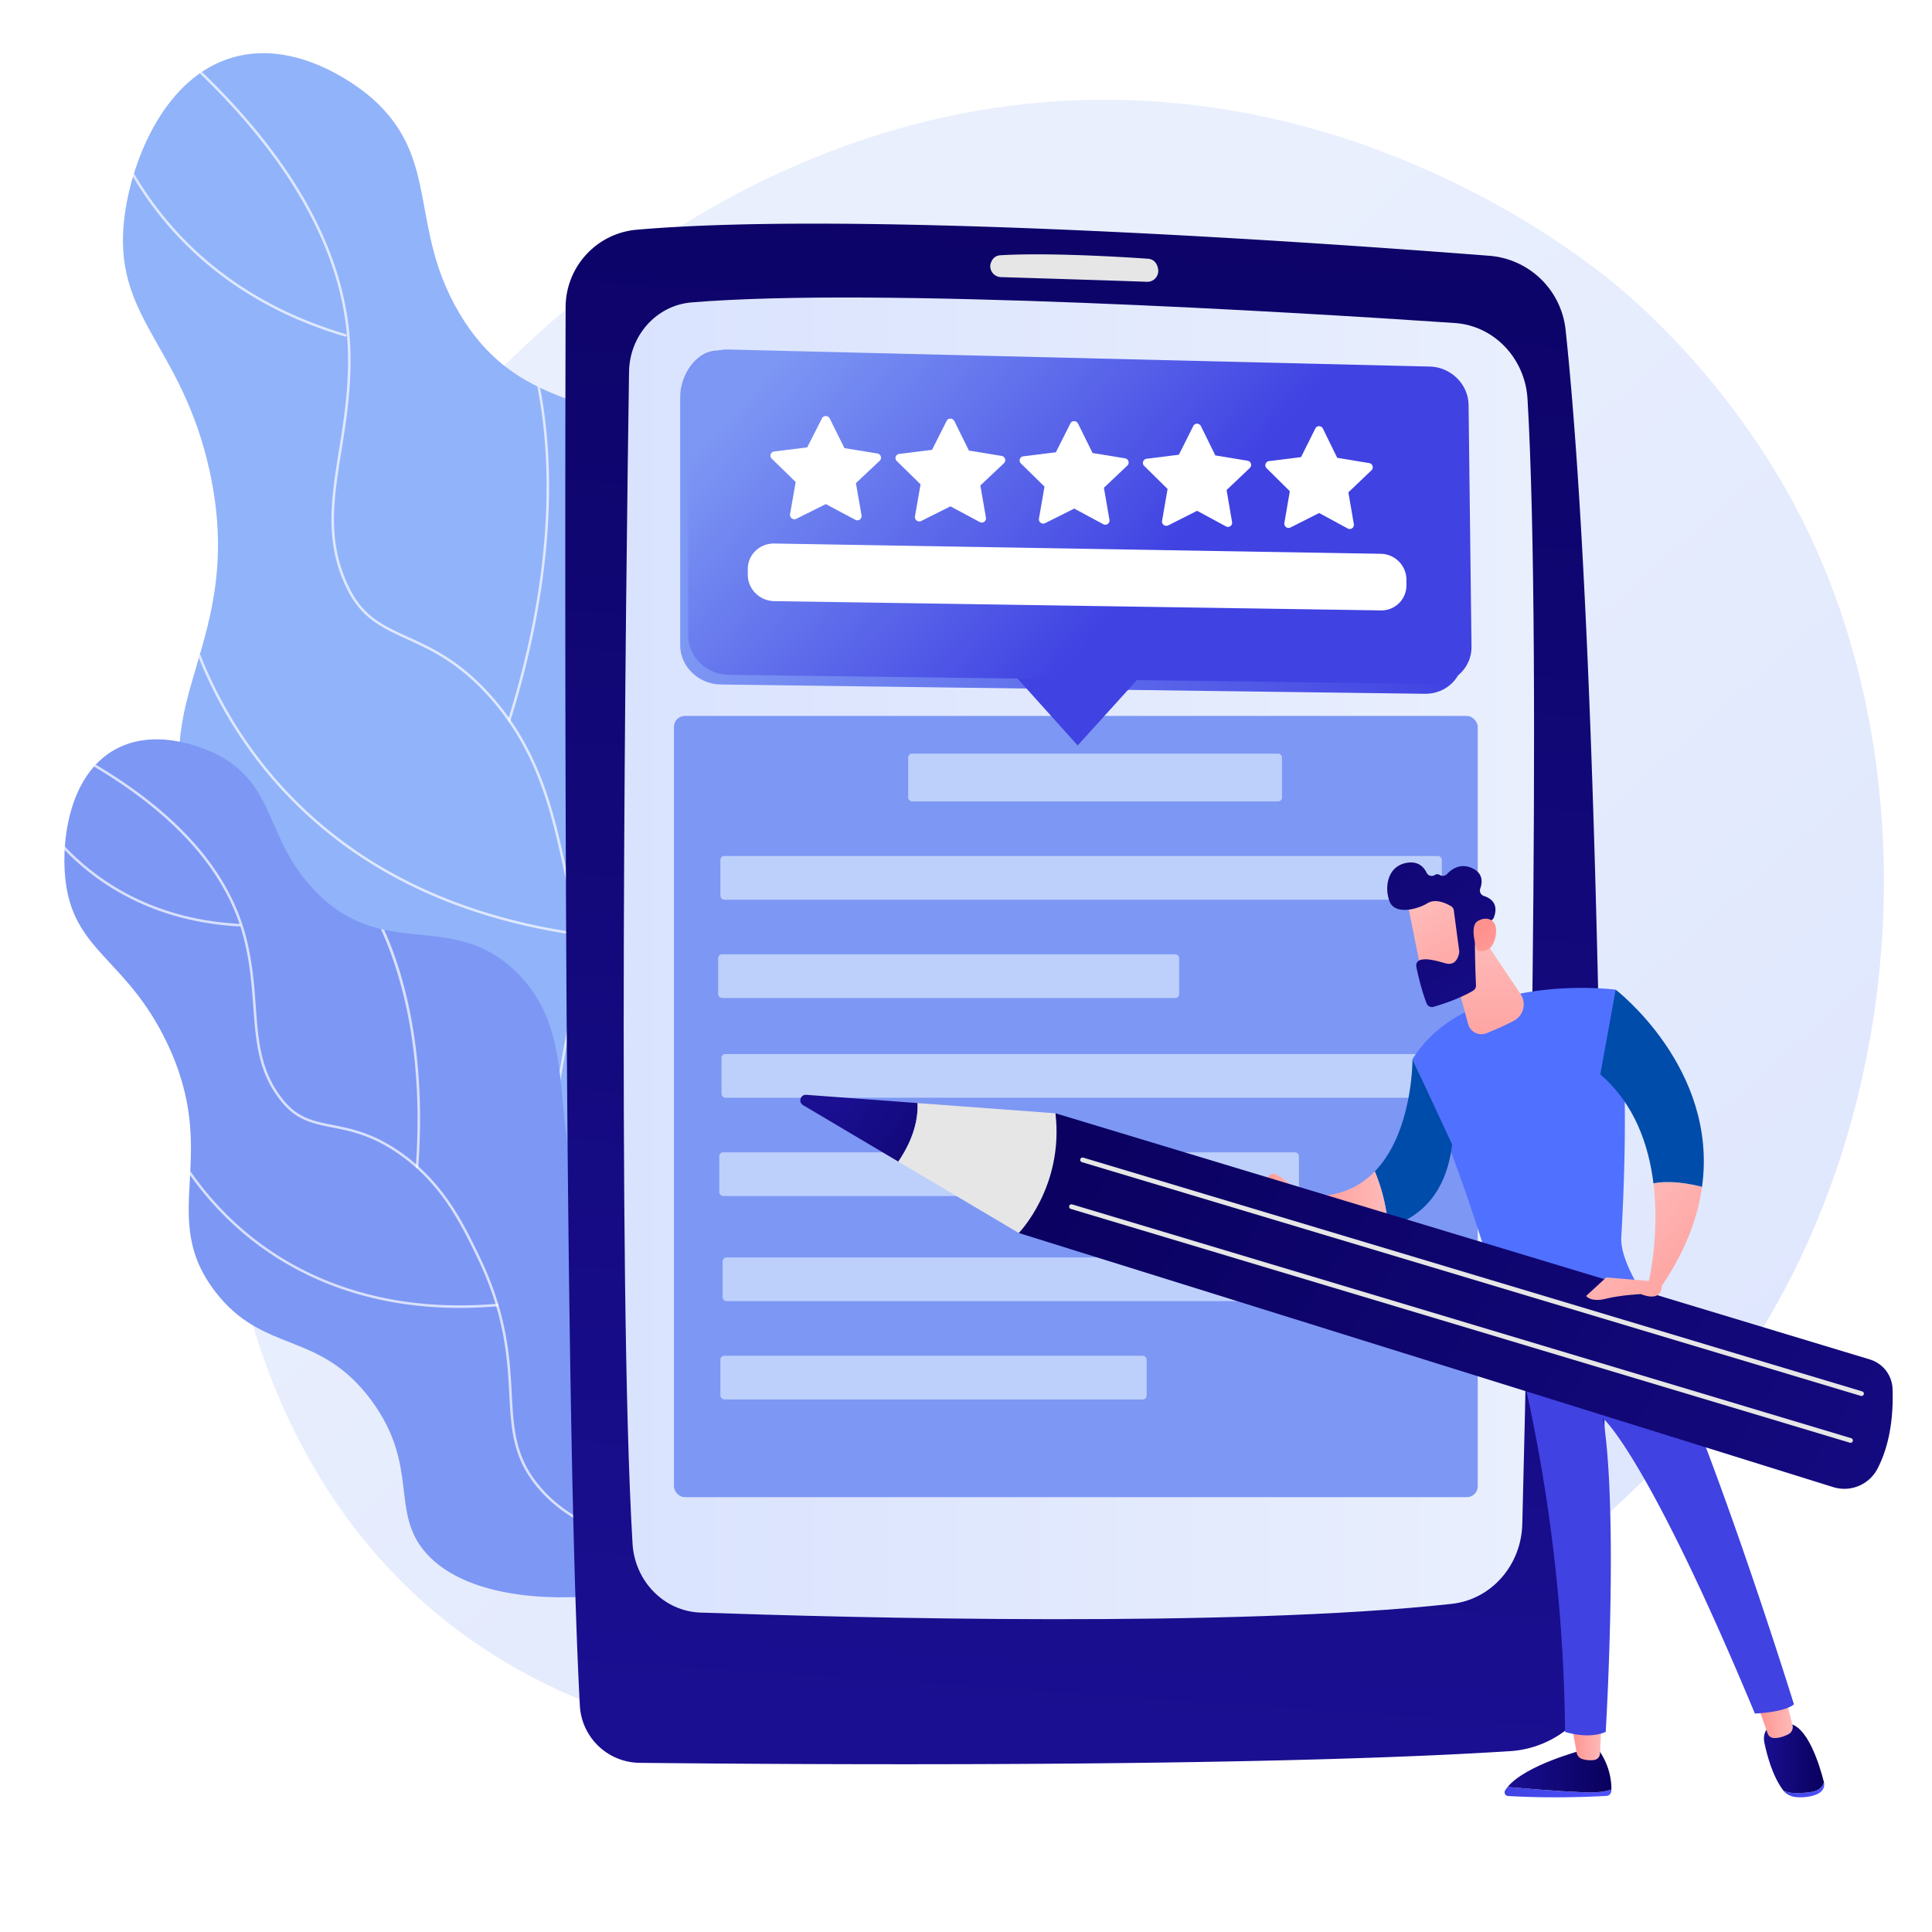 <svg xmlns="http://www.w3.org/2000/svg" xmlns:xlink="http://www.w3.org/1999/xlink" viewBox="0 0 3710 3710"><defs><style>.cls-1{fill:#91b3fa;}.cls-2{fill:#7d97f4;}.cls-3{isolation:isolate;}.cls-4,.cls-7{fill:#fff;}.cls-5{fill:url(#linear-gradient);}.cls-6{clip-path:url(#clip-path);}.cls-7{opacity:0.7;mix-blend-mode:soft-light;}.cls-8{clip-path:url(#clip-path-2);}.cls-9{fill:url(#linear-gradient-2);}.cls-10{fill:url(#linear-gradient-3);}.cls-11{fill:#e6e6e6;}.cls-12{fill:#bdd0fb;}.cls-13{fill:url(#linear-gradient-4);}.cls-14{fill:url(#linear-gradient-5);}.cls-15{fill:url(#linear-gradient-6);}.cls-16{fill:url(#linear-gradient-7);}.cls-17{fill:url(#linear-gradient-8);}.cls-18{fill:url(#linear-gradient-9);}.cls-19{fill:url(#linear-gradient-10);}.cls-20{fill:url(#linear-gradient-11);}.cls-21{fill:url(#linear-gradient-12);}.cls-22{fill:url(#linear-gradient-13);}.cls-23{fill:url(#linear-gradient-14);}.cls-24{fill:url(#linear-gradient-15);}.cls-25{fill:url(#linear-gradient-16);}.cls-26{fill:url(#linear-gradient-17);}.cls-27{fill:url(#linear-gradient-18);}.cls-28{fill:url(#linear-gradient-19);}.cls-29{fill:url(#linear-gradient-20);}.cls-30{fill:url(#linear-gradient-21);}.cls-31{fill:url(#linear-gradient-22);}.cls-32{fill:url(#linear-gradient-23);}.cls-33{fill:url(#linear-gradient-24);}.cls-34{fill:url(#linear-gradient-25);}.cls-35{fill:url(#linear-gradient-26);}.cls-36{fill:url(#linear-gradient-27);}</style><linearGradient id="linear-gradient" x1="3834.75" y1="3756.22" x2="1483.37" y2="1218.22" gradientTransform="translate(11.72 6.44) rotate(1.2)" gradientUnits="userSpaceOnUse"><stop offset="0" stop-color="#dae3fe"/><stop offset="1" stop-color="#e9effd"/></linearGradient><clipPath id="clip-path"><path class="cls-1" d="M1924.35,2396.75c67.13-151.05-40.06-377.94-154.31-505-133.39-148.32-222.87-101-317.63-224.41-176.44-229.79,61.37-488.08-98.18-733.92-130.44-201-338.86-104.62-473.18-333.76-96.92-165.34-35-295-166.77-411.1C703,178.67,580,73.36,449,109.69c-132.16,36.66-195.08,196.17-209.5,303C212.87,610.25,347.91,657.37,402.23,903.13c73.95,334.6-132.58,445.31-27.2,680.43,87,194.15,247.92,163.44,340.13,380.62,85.62,201.68-22,301.45,48.59,431.61C926.18,2695.23,1787.42,2704.85,1924.35,2396.75Z"/></clipPath><clipPath id="clip-path-2"><path class="cls-2" d="M1629.08,2791.89c21.92-116.54-90.39-257.23-191.14-327-117.61-81.51-172.26-33.69-258.8-104.2-161.13-131.27-37.78-350.86-189.77-496.13-124.25-118.76-253.84-17.07-385.46-154.84-95-99.42-73.14-200.15-184.32-259.45-9.51-5.06-112.79-58.26-198.21-11.27-86.2,47.43-103.77,169.17-96.19,246.15,14,142.31,116.06,152.9,194.58,315.49,106.89,221.37-19,332.77,93.4,479.5,92.82,121.17,200.07,73.15,300.32,209.54,93.08,126.65,34.42,214.07,105.21,293.28C981.55,3165.13,1584.38,3029.59,1629.08,2791.89Z"/></clipPath><linearGradient id="linear-gradient-2" x1="2238.91" y1="-381.81" x2="1982.78" y2="3372.03" gradientUnits="userSpaceOnUse"><stop offset="0" stop-color="#09005d"/><stop offset="1" stop-color="#1a0f91"/></linearGradient><linearGradient id="linear-gradient-3" x1="1197.69" y1="1840.31" x2="2945.85" y2="1840.31" gradientTransform="matrix(1, 0, 0, 1, 0, 0)" xlink:href="#linear-gradient"/><linearGradient id="linear-gradient-4" x1="-3011.31" y1="3441.44" x2="-2806.24" y2="3441.44" gradientTransform="matrix(-1, 0, 0, 1, 83.01, 0)" gradientUnits="userSpaceOnUse"><stop offset="0" stop-color="#4f52ff"/><stop offset="1" stop-color="#4042e2"/></linearGradient><linearGradient id="linear-gradient-5" x1="-3011.32" y1="3401.25" x2="-2812.04" y2="3401.25" gradientTransform="matrix(-1, 0, 0, 1, 83.01, 0)" xlink:href="#linear-gradient-2"/><linearGradient id="linear-gradient-6" x1="-2992.38" y1="3345.14" x2="-2934.62" y2="3345.14" gradientTransform="matrix(-1, 0, 0, 1, 83.01, 0)" gradientUnits="userSpaceOnUse"><stop offset="0" stop-color="#febbba"/><stop offset="1" stop-color="#ff928e"/></linearGradient><linearGradient id="linear-gradient-7" x1="-3420.13" y1="3437.02" x2="-3341.54" y2="3437.02" xlink:href="#linear-gradient-4"/><linearGradient id="linear-gradient-8" x1="-3419.55" y1="3376.51" x2="-3304.21" y2="3376.51" gradientTransform="matrix(-1, 0, 0, 1, 83.01, 0)" xlink:href="#linear-gradient-2"/><linearGradient id="linear-gradient-9" x1="-3359.6" y1="3296.99" x2="-3290.57" y2="3296.99" xlink:href="#linear-gradient-6"/><linearGradient id="linear-gradient-10" x1="4051.9" y1="2461.82" x2="3601.7" y2="2689.91" gradientTransform="matrix(1, 0, 0, 1, 0, 0)" xlink:href="#linear-gradient-4"/><linearGradient id="linear-gradient-11" x1="17015.43" y1="-19518.38" x2="16399.12" y2="-18846.05" gradientTransform="matrix(-1, 0, 0, 1, 83.01, 0)" gradientUnits="userSpaceOnUse"><stop offset="0" stop-color="#ff928e"/><stop offset="1" stop-color="#5070ff"/></linearGradient><linearGradient id="linear-gradient-12" x1="-3126.97" y1="3041.34" x2="-3093.89" y2="2975.18" gradientTransform="matrix(-1, 0, 0, 1, 83.01, 0)" gradientUnits="userSpaceOnUse"><stop offset="0" stop-color="#53d8ff"/><stop offset="1" stop-color="#3840f7"/></linearGradient><linearGradient id="linear-gradient-13" x1="-3043.33" y1="2290.75" x2="-3289.07" y2="2508.37" xlink:href="#linear-gradient-6"/><linearGradient id="linear-gradient-14" x1="16868.63" y1="-19652.92" x2="16252.33" y2="-18980.6" gradientTransform="matrix(-1, 0, 0, 1, 83.01, 0)" gradientUnits="userSpaceOnUse"><stop offset="0" stop-color="#ff928e"/><stop offset="1" stop-color="#004caa"/></linearGradient><linearGradient id="linear-gradient-15" x1="17168.96" y1="-19377.65" x2="16552.66" y2="-18705.32" xlink:href="#linear-gradient-14"/><linearGradient id="linear-gradient-16" x1="-2582.66" y1="2311.34" x2="-2389.12" y2="2311.34" xlink:href="#linear-gradient-6"/><linearGradient id="linear-gradient-17" x1="-2770.77" y1="1794.15" x2="-2772.89" y2="2155.56" xlink:href="#linear-gradient-6"/><linearGradient id="linear-gradient-18" x1="-2948.04" y1="2823.77" x2="-3125.95" y2="3059.11" gradientTransform="matrix(-0.99, -0.14, -0.14, 0.99, 222.07, -1480.94)" xlink:href="#linear-gradient-6"/><linearGradient id="linear-gradient-19" x1="2401.81" y1="1233.44" x2="3014.73" y2="2131.84" xlink:href="#linear-gradient-2"/><linearGradient id="linear-gradient-20" x1="-3208.6" y1="3010.14" x2="-3065.91" y2="2863.75" gradientTransform="matrix(-0.99, -0.14, -0.14, 0.99, 222.07, -1480.94)" xlink:href="#linear-gradient-6"/><linearGradient id="linear-gradient-21" x1="-2409.68" y1="2288.61" x2="-2340.38" y2="2288.61" xlink:href="#linear-gradient-6"/><linearGradient id="linear-gradient-22" x1="-1839.85" y1="2016.08" x2="-4072.54" y2="3644.79" gradientTransform="matrix(-1, 0.05, 0.05, 1, 47.82, 41.76)" xlink:href="#linear-gradient-2"/><linearGradient id="linear-gradient-23" x1="-1761.55" y1="2378.6" x2="-1467.46" y2="2122.97" gradientTransform="matrix(-1, 0.05, 0.05, 1, 47.82, 41.76)" xlink:href="#linear-gradient-2"/><linearGradient id="linear-gradient-24" x1="-2946.29" y1="2400.34" x2="-3192.03" y2="2617.96" xlink:href="#linear-gradient-6"/><linearGradient id="linear-gradient-25" x1="1306.14" y1="1002.69" x2="2809.54" y2="1002.69" gradientUnits="userSpaceOnUse"><stop offset="0" stop-color="#7d97f4"/><stop offset="1" stop-color="#4042e2"/></linearGradient><linearGradient id="linear-gradient-26" x1="786.62" y1="1362.86" x2="787.21" y2="1362.86" xlink:href="#linear-gradient-25"/><linearGradient id="linear-gradient-27" x1="1599.78" y1="574.17" x2="2199.95" y2="1115.98" gradientUnits="userSpaceOnUse"><stop offset="0" stop-color="#7d97f4"/><stop offset="1" stop-color="#4042e2"/></linearGradient></defs><g class="cls-3"><g id="Background"><rect class="cls-4" width="3710" height="3710"/></g><g id="Illustration"><path class="cls-5" d="M3469.58,2389.52C3130.7,3137.79,2271.19,3444.2,1604.24,3374.88c-182.1-18.93-548.49-57-829.39-334C235.42,2508.82,343,1422.7,883.33,793.26,952.9,712.2,1434.14,169.43,2165.82,192.2c535.7,16.66,905.42,327.23,950.36,365.9C3173,606.94,3298,722.81,3409.05,904.8,3670,1332.4,3681.35,1921.93,3469.58,2389.52Z"/><path class="cls-1" d="M1924.35,2396.75c67.13-151.05-40.06-377.94-154.31-505-133.39-148.32-222.87-101-317.63-224.41-176.44-229.79,61.37-488.08-98.18-733.92-130.44-201-338.86-104.62-473.18-333.76-96.92-165.34-35-295-166.77-411.1C703,178.67,580,73.36,449,109.69c-132.16,36.66-195.08,196.17-209.5,303C212.87,610.25,347.91,657.37,402.23,903.13c73.95,334.6-132.58,445.31-27.2,680.43,87,194.15,247.92,163.44,340.13,380.62,85.62,201.68-22,301.45,48.59,431.61C926.18,2695.23,1787.42,2704.85,1924.35,2396.75Z"/><g class="cls-6"><path class="cls-7" d="M1829.66,2632.28c-144.14,0-282.18-29.74-410.41-88.45-123.54-56.55-251.28-115-319.68-242.26-51.94-96.61-38.09-173.2-20.57-270.17,16.82-93.05,37.76-208.86,0-377.81-21.56-96.45-48.39-216.48-145.61-321.57C876.89,1271,826,1247.74,781.11,1227.25c-46.44-21.19-86.55-39.49-114.18-95.13C622.43,1042.5,635.6,960.23,650.85,865c9.3-58.09,18.91-118.17,17.26-187.84-4.64-195.93-120-394.46-342.86-590.07a2.44,2.44,0,0,1,3.22-3.67C552.4,279.94,668.32,479.66,673,677c1.66,70.12-8,130.42-17.33,188.74-15.11,94.43-28.17,176,15.64,264.2,26.85,54.08,64.35,71.19,111.82,92.85,45.32,20.68,96.68,44.12,153.84,105.91,98.12,106,125.11,226.79,146.79,323.8,38,169.92,17,286.27,0,379.76-17.36,96-31.07,171.88,20.06,267,67.62,125.78,194.61,183.91,317.41,240.13,129.65,59.35,269.27,88.85,415.34,88h0a2.45,2.45,0,0,1,0,4.89Z"/><path class="cls-7" d="M977.77,1385.75a2.33,2.33,0,0,1-.73-.12,2.44,2.44,0,0,1-1.6-3.06c86.4-275.58,81.76-480.73,62.65-604.31-20.67-133.69-62.16-203.07-62.58-203.75a2.44,2.44,0,1,1,4.17-2.54c.43.69,42.42,70.9,63.24,205.55,19.19,124.09,23.86,330-62.82,606.52A2.45,2.45,0,0,1,977.77,1385.75Z"/><path class="cls-7" d="M1101.56,1795l-.36,0c-152.82-22.67-287.73-71.29-401-144.52a819,819,0,0,1-228.91-221.11C367,1279.35,344.26,1139.53,344,1138.14a2.44,2.44,0,0,1,4.83-.76c.22,1.39,22.83,140.27,126.59,289.4A814.27,814.27,0,0,0,703,1646.47c112.62,72.8,246.84,121.15,398.91,143.71a2.44,2.44,0,0,1-.36,4.86Z"/><path class="cls-7" d="M1284.17,2484.34a2.44,2.44,0,0,1-1.79-4.11c224.86-242.49,280.34-472.6,287.29-622.95,7.53-162.77-38.58-269.48-39.05-270.54a2.44,2.44,0,1,1,4.47-2c.48,1.07,47,108.83,39.46,272.74-7,151.16-62.73,382.47-288.59,626.05A2.42,2.42,0,0,1,1284.17,2484.34Z"/><path class="cls-7" d="M663.15,646.4a2.47,2.47,0,0,1-.7-.1C407.07,570.62,283.55,406.43,224.9,282,161.36,147.25,158.18,28.75,158.16,27.57a2.44,2.44,0,1,1,4.88-.11c0,1.18,3.21,118.81,66.36,252.66,58.24,123.44,180.88,286.35,434.44,361.5a2.44,2.44,0,0,1-.69,4.78Z"/></g><path class="cls-2" d="M1629.08,2791.89c21.92-116.54-90.39-257.23-191.14-327-117.61-81.51-172.26-33.69-258.8-104.2-161.13-131.27-37.78-350.86-189.77-496.13-124.25-118.76-253.84-17.07-385.46-154.84-95-99.42-73.14-200.15-184.32-259.45-9.51-5.06-112.79-58.26-198.21-11.27-86.2,47.43-103.77,169.17-96.19,246.15,14,142.31,116.06,152.9,194.58,315.49,106.89,221.37-19,332.77,93.4,479.5,92.82,121.17,200.07,73.15,300.32,209.54,93.08,126.65,34.42,214.07,105.21,293.28C981.55,3165.13,1584.38,3029.59,1629.08,2791.89Z"/><g class="cls-8"><path class="cls-7" d="M1436.81,2992.15a694.85,694.85,0,0,1-136.18-13.48c-95.71-19.1-194.66-38.85-263.57-116.54-52.38-59-55.37-114.91-59.16-185.63-3.62-67.68-8.14-151.91-62.34-263.48-30.95-63.71-69.45-143-154.53-200.17-49.41-33.22-88.7-41-123.36-47.88-36-7.15-67.19-13.32-95.82-47.79-46-55.39-50.41-115.1-55.51-184.24-3.1-42.06-6.31-85.55-18.95-133.85-35.56-135.82-148.77-255.21-336.48-354.87a2.44,2.44,0,0,1,2.29-4.31c189,100.32,303,220.74,338.91,357.94,12.76,48.73,16,92.45,19.1,134.73,5,68.3,9.39,127.29,54.4,181.47,27.53,33.14,56.42,38.87,93,46.12,35.11,7,74.91,14.85,125.14,48.62,86.17,57.94,125,137.86,156.19,202.08,54.64,112.48,59.18,197.25,62.83,265.37,3.74,69.77,6.69,124.88,57.93,182.65,67.83,76.46,166,96.05,260.86,115,100.21,20,202.56,17.58,304.19-7.18a2.44,2.44,0,0,1,1.16,4.75A717.33,717.33,0,0,1,1436.81,2992.15Z"/><path class="cls-7" d="M800.87,2243.19h-.18a2.44,2.44,0,0,1-2.26-2.61c28.28-394.8-131.61-562-133.23-563.59a2.44,2.44,0,1,1,3.48-3.43c.41.41,41.43,42.59,78.25,133.27,33.92,83.53,71.23,226.64,56.37,434.1A2.44,2.44,0,0,1,800.87,2243.19Z"/><path class="cls-7" d="M882.87,2511.59c-209.41,0-347.21-81.72-428.4-154.51-97.73-87.61-136.76-181.61-137.14-182.55a2.44,2.44,0,1,1,4.52-1.84c.38.93,39.07,94,136,180.91,89.45,80.12,248.27,171.18,496.79,150a2.46,2.46,0,0,1,2.64,2.23,2.44,2.44,0,0,1-2.23,2.64C930.14,2510.59,906.06,2511.59,882.87,2511.59Z"/><path class="cls-7" d="M1196.23,2959.51a2.37,2.37,0,0,1-1.2-.32,2.44,2.44,0,0,1-.92-3.33c116.82-206.24,117.54-375.88,97.58-481.87-21.6-114.72-71.32-181.47-71.82-182.13a2.45,2.45,0,0,1,3.9-3c.51.67,50.91,68.34,72.72,184.18,20.11,106.79,19.41,277.65-98.13,485.18A2.44,2.44,0,0,1,1196.23,2959.51Z"/><path class="cls-7" d="M459.11,1779H459c-191-10.67-304.55-105-366.13-182.3-66.71-83.7-88.54-166-88.75-166.87a2.44,2.44,0,0,1,4.73-1.22c.21.81,21.84,82.3,88,165.21,61,76.42,173.31,169.73,362.45,180.3a2.44,2.44,0,0,1-.13,4.88Z"/></g><path class="cls-9" d="M1222.69,441.13c-77.15,6.71-136.3,71.32-136.52,148.76-1.34,473.58-3.56,2107.09,27.31,2685.26a116.18,116.18,0,0,0,114.82,110c303.37,3.26,1176,9.26,1671.39-22.43,103.18-6.6,183.48-92.05,183.35-195.45-.6-497-8.54-1894.88-76.63-2533.82A159.68,159.68,0,0,0,2860,491.18C2529.09,465.41,1650.46,403.92,1222.69,441.13Z"/><path class="cls-10" d="M1207.94,714c-6,405.11-22.92,1752.73,6.7,2250.11,4.32,72.7,60.79,130.09,130.52,132.52,287.1,10,1023.31,29.37,1442.81-16.79,75.54-8.31,133.27-73.79,135.28-153.07,10.5-413.41,38.84-1668.56,10.06-2160.38-4.59-78.46-64.53-141.07-139.67-146.13-310.86-21-1109.1-69.25-1465.83-39.54C1260.85,586.29,1209,643.86,1207.94,714Z"/><path class="cls-11" d="M1901.6,511.56A21,21,0,0,0,1922,532.13c55.24,1.68,210.86,6.45,280.42,9a21,21,0,0,0,21.3-25.47c-.24-.42-2-17.62-19.59-18.84-47.05-3.27-189-12.09-282.81-6.68C1902,491.2,1901,513.11,1901.6,511.56Z"/><rect class="cls-2" x="1294.19" y="1374.82" width="1543.47" height="1500.17" rx="20.88"/><rect class="cls-12" x="1743.99" y="1447.17" width="717.85" height="91.75" rx="7.35"/><rect class="cls-12" x="1383.35" y="1643.77" width="1385.41" height="83.89" rx="7.35"/><rect class="cls-12" x="1379.06" y="1832.52" width="885.32" height="83.89" rx="7.35"/><rect class="cls-12" x="1385.5" y="2024.06" width="1343.29" height="83.89" rx="7.35"/><rect class="cls-12" x="1381.21" y="2212.8" width="1113.11" height="83.89" rx="7.35"/><rect class="cls-12" x="1387.65" y="2414.7" width="1385.41" height="83.89" rx="7.35"/><rect class="cls-12" x="1383.35" y="2603.44" width="818.53" height="83.89" rx="7.35"/><path class="cls-13" d="M2895.05,3431.53c35.13,3,96.1,8,144.16,10.08,28.9,1.27,45.53-1.56,55.11-5.39,0,1.08,0,2.1-.09,3.05a9.94,9.94,0,0,1-9.44,9.39c-90.83,5.07-163.06,1.75-188.77.19a7.08,7.08,0,0,1-5.77-10.64A57,57,0,0,1,2895.05,3431.53Z"/><path class="cls-14" d="M3039.21,3441.61c-48.06-2.11-109-7.05-144.16-10.08,34.54-42.38,144.16-70.94,144.16-70.94h31c21.29,30.7,24.37,59.92,24.14,75.63C3084.74,3440.05,3068.11,3442.88,3039.21,3441.61Z"/><path class="cls-15" d="M3075.39,3310l-2.9,57.34a13.07,13.07,0,0,1-11.18,12.31,50.92,50.92,0,0,1-23.26-1.92,15.49,15.49,0,0,1-10.41-11.91l-10-55.82Z"/><path class="cls-16" d="M3477.55,3441.18c15.23-2.12,22.13-10,25-18.5l0,.23c2.24,8.92-2.95,18.17-13.34,22.57-12.56,5.32-26.28,6.23-36.94,5.79-11.44-.48-21.93-5.21-27.7-12.78l-.09-.11C3436,3444.06,3452.14,3444.72,3477.55,3441.18Z"/><path class="cls-17" d="M3405.72,3309.67h25.53c38.9-.79,63.32,81.24,71.32,113-2.89,8.46-9.79,16.38-25,18.5-25.41,3.54-41.52,2.88-53-2.8-21-27.65-31.43-68.15-36.43-91.79C3382.42,3319.71,3405.72,3309.67,3405.72,3309.67Z"/><path class="cls-18" d="M3428,3256.46l14.18,56.39a15.31,15.31,0,0,1-8,17.35c-7.94,4.07-19.1,8.34-29.37,7.11a12.83,12.83,0,0,1-10.43-8.53l-20.81-59.33Z"/><path class="cls-19" d="M3444.88,3272.76c-17.64,15.64-75,17.71-75,17.71-206.69-496.06-291.24-566.54-291.24-566.54,29.85,187.24,4.81,601.76,4.81,601.76-34.1,15-78.07,0-78.07,0a3195.05,3195.05,0,0,0-105.55-784.61c139.69-3.14,214-50.94,238.24-70.13C3254.5,2658.68,3444.88,3272.76,3444.88,3272.76Z"/><path class="cls-20" d="M3102.58,1900.47c26.44,131.89,17,368,10.74,475.62-1.75,30.26,19.38,72.22,36.45,100.84a9,9,0,0,1-3.62,12.63c-28.59,14.69-125.44,60.23-237.69,65.89a16,16,0,0,1-16.11-12c-83.26-310.89-180-509.56-180-509.56C2819.15,1863.43,3102.58,1900.47,3102.58,1900.47Z"/><path class="cls-21" d="M3064.53,2712.19a6.62,6.62,0,0,0,5.65-10.06c-1.11-1.83-27.85-45-81.95-71.14a6.62,6.62,0,1,0-5.75,11.92c50.43,24.33,76.14,65.69,76.39,66.1A6.62,6.62,0,0,0,3064.53,2712.19Z"/><path class="cls-22" d="M3268.43,2279c-8.49,61.44-33.58,128.46-83.78,199.64l-19.08-15.55s22-89.38,9.5-190.81C3206,2266.23,3242.61,2272.46,3268.43,2279Z"/><path class="cls-23" d="M3073.05,2063.21l29.53-162.74S3299.9,2051.3,3268.43,2279c-25.82-6.53-62.39-12.76-93.36-6.72C3166.05,2199.21,3139.1,2119.89,3073.05,2063.21Z"/><path class="cls-24" d="M2712.38,2033.93l76.17,164c-12.32,99-65.52,141.85-122.88,158.28a348.25,348.25,0,0,0-25.58-106.83C2713.38,2173.75,2712.38,2033.93,2712.38,2033.93Z"/><path class="cls-25" d="M2640.09,2249.42a348.25,348.25,0,0,1,25.58,106.83c-153.05,59.37-193.54-55.78-193.54-55.78l28.29-5C2564.29,2302.21,2608.91,2281.61,2640.09,2249.42Z"/><path class="cls-26" d="M2782.55,1831.42l36.77,135.17a26.3,26.3,0,0,0,35.17,17.5c15.77-6.3,35.78-14.91,53-24.21A35.42,35.42,0,0,0,2920,1909l-76.45-114Z"/><path class="cls-27" d="M2702.11,1728.72c-.34,2.32,30.67,154.25,30.67,154.25l86.37-19.54-8-148.37S2707.71,1689.86,2702.11,1728.72Z"/><path class="cls-28" d="M2791.73,1748.12l10.33,77.77a11,11,0,0,1,0,3c-.88,6.1-5.41,26.85-26.36,20.92-19-5.39-36.44-10-48.48-6.34a11,11,0,0,0-7.54,12.67c2.82,13.8,9.75,44.79,19.88,70.8a10.94,10.94,0,0,0,13.27,6.46c16.39-4.78,50.65-15.82,76.14-31.16a10.93,10.93,0,0,0,5.34-9.86c-.83-19.63-3.12-79.32-1.19-96,1.81-15.7,21.09-25.11,29.46-28.48a10.74,10.74,0,0,0,6-6c3.88-9.71,9.23-32.2-19.11-41.41a11,11,0,0,1-6.95-14.19c4.2-11.69,6-29.52-15.95-39.34-22.28-10-38.92,1.89-47.91,11.54a11,11,0,0,1-14,1.65c-2.56-1.62-5.87-2.15-9.86.34a10.8,10.8,0,0,1-15.29-4.63c-5.33-11-16.21-22.69-38-19-38.71,6.63-43.09,49.52-32.88,74.65s51.77,15.56,72.61,2.89c15.85-9.63,36.41.47,45.36,5.86A10.86,10.86,0,0,1,2791.73,1748.12Z"/><path class="cls-29" d="M2836.59,1824.67s-15.92-44.56.43-55.47,40.56-5.25,35.23,27C2865.62,1836.38,2836.59,1824.67,2836.59,1824.67Z"/><path class="cls-30" d="M2483.48,2321.54c-7.7,6-34.1-6.55-50.25-15.24a18.57,18.57,0,0,1-9-22c3.89-12.26,10.37-28.08,18.34-30.07C2455.83,2251,2515.22,2296.74,2483.48,2321.54Z"/><path class="cls-31" d="M3590.61,2610.52,2026.79,2137.83l-70.45,229.87,1564,488a71.76,71.76,0,0,0,85.06-35.51c16.48-31.72,31.32-80.75,28.87-153A61.46,61.46,0,0,0,3590.61,2610.52Z"/><path class="cls-32" d="M1548.33,2102.36,1762,2118.2c1.19,29.24-6.56,67.52-36.87,112.46l-183-108.45C1532.38,2116.45,1537.07,2101.53,1548.33,2102.36Z"/><path class="cls-11" d="M2026.79,2137.83c16.55,141.14-70.45,229.87-70.45,229.87l-231.25-137c30.31-44.94,38.06-83.22,36.87-112.46Z"/><path class="cls-11" d="M3574.87,2680.73a4.52,4.52,0,0,0,1.09-8.85L2080,2222.94a4.53,4.53,0,0,0-2.6,8.67l1496,448.93A4.64,4.64,0,0,0,3574.87,2680.73Z"/><path class="cls-11" d="M3553.77,2770.6a4.52,4.52,0,0,0,1.08-8.85l-1496-448.94a4.52,4.52,0,1,0-2.6,8.66l1496,448.94A4.7,4.7,0,0,0,3553.77,2770.6Z"/><path class="cls-33" d="M3173.43,2460.37l-89.07-7.26-38.57,35.56s9.12,12.61,37.65,5.36,67.62-9,67.62-9,39.39,17.76,39.87-15.47Z"/><path class="cls-34" d="M2804,796.71c-.48-39.76-33.81-72.79-74.51-73.79L1379.34,673.15c-42.85-1-73.2,47.75-73.2,88.62v477c0,41.21,35,75.11,78,75.68l1352.22,17.84c40.89.54,73.61-31.54,73.13-71.63Z"/><polygon class="cls-35" points="2069.46 1431.46 1946.04 1294.25 2190.68 1297.6 2069.46 1431.46"/><path class="cls-36" d="M2825.7,1241.58c.39,33.69-22.68,61.74-54.32,69.49a74.38,74.38,0,0,1-18.84,2.16L2182,1305.92l-195.07-2.51-587.23-7.53c-43.1-.55-78.09-34.44-78.09-75.66l-.06-476.93c0-40.88,34.8-73.17,77.68-72.12l3,.09,1343.3,32.64c40.72,1,74.08,34,74.55,73.78Z"/><path class="cls-4" d="M1593.32,803.65l28.27,56.88,63.12,10.26c6.81,1.11,9.53,9.4,4.6,14l-45.66,42.92,10.79,62a8.16,8.16,0,0,1-12.07,8.41L1585.85,968l-56.62,28.23c-6.12,3-13.28-2.18-12.11-8.86l10.82-61.77-45.87-44.77a8.07,8.07,0,0,1,4.63-13.9l63.37-7.79,28.31-55.78C1581.43,797.32,1590.26,797.51,1593.32,803.65Z"/><path class="cls-4" d="M1832.6,808.56l28.07,56.68,62.67,10.22c6.77,1.1,9.47,9.36,4.58,14l-45.34,42.78,10.71,61.83a8.11,8.11,0,0,1-12,8.38l-56.13-30.12L1769,1000.45a8.4,8.4,0,0,1-12-8.82l10.75-61.56-45.55-44.61a8,8,0,0,1,4.6-13.84l62.92-7.78,28.11-55.58C1820.8,802.26,1829.57,802.44,1832.6,808.56Z"/><path class="cls-4" d="M2070.19,813.44l27.87,56.47,62.24,10.18c6.71,1.1,9.39,9.33,4.53,13.93l-45,42.63,10.63,61.61a8.05,8.05,0,0,1-11.89,8.35l-55.73-30-55.82,28a8.35,8.35,0,0,1-11.94-8.79l10.67-61.34-45.23-44.45a8,8,0,0,1,4.57-13.8l62.48-7.75,27.9-55.39C2058.48,807.15,2067.18,807.33,2070.19,813.44Z"/><path class="cls-4" d="M2306.11,818.28l27.67,56.27,61.8,10.14c6.67,1.09,9.33,9.3,4.51,13.88l-44.7,42.48,10.56,61.4a8,8,0,0,1-11.82,8.32l-55.33-29.9-55.43,28a8.3,8.3,0,0,1-11.86-8.76l10.6-61.12-44.91-44.29a8,8,0,0,1,4.53-13.75l62.05-7.73,27.7-55.19C2294.48,812,2303.12,812.19,2306.11,818.28Z"/><path class="cls-4" d="M2540.37,823.08l27.48,56.07,61.37,10.11c6.62,1.09,9.26,9.26,4.47,13.83l-44.39,42.34,10.49,61.17a8,8,0,0,1-11.73,8.3l-54.95-29.79-55,27.85a8.24,8.24,0,0,1-11.77-8.73l10.52-60.91-44.59-44.13a8,8,0,0,1,4.5-13.7l61.6-7.7,27.52-55C2528.82,816.84,2537.4,817,2540.37,823.08Z"/><path class="cls-4" d="M2651.81,1172.16l-1165.09-17.83c-28-.42-50.74-23.08-50.74-50.6v-11c0-27.51,22.72-49.44,50.74-49l1165.09,19.73a49.92,49.92,0,0,1,48.93,49.73V1124A48,48,0,0,1,2651.81,1172.16Z"/></g></g></svg>